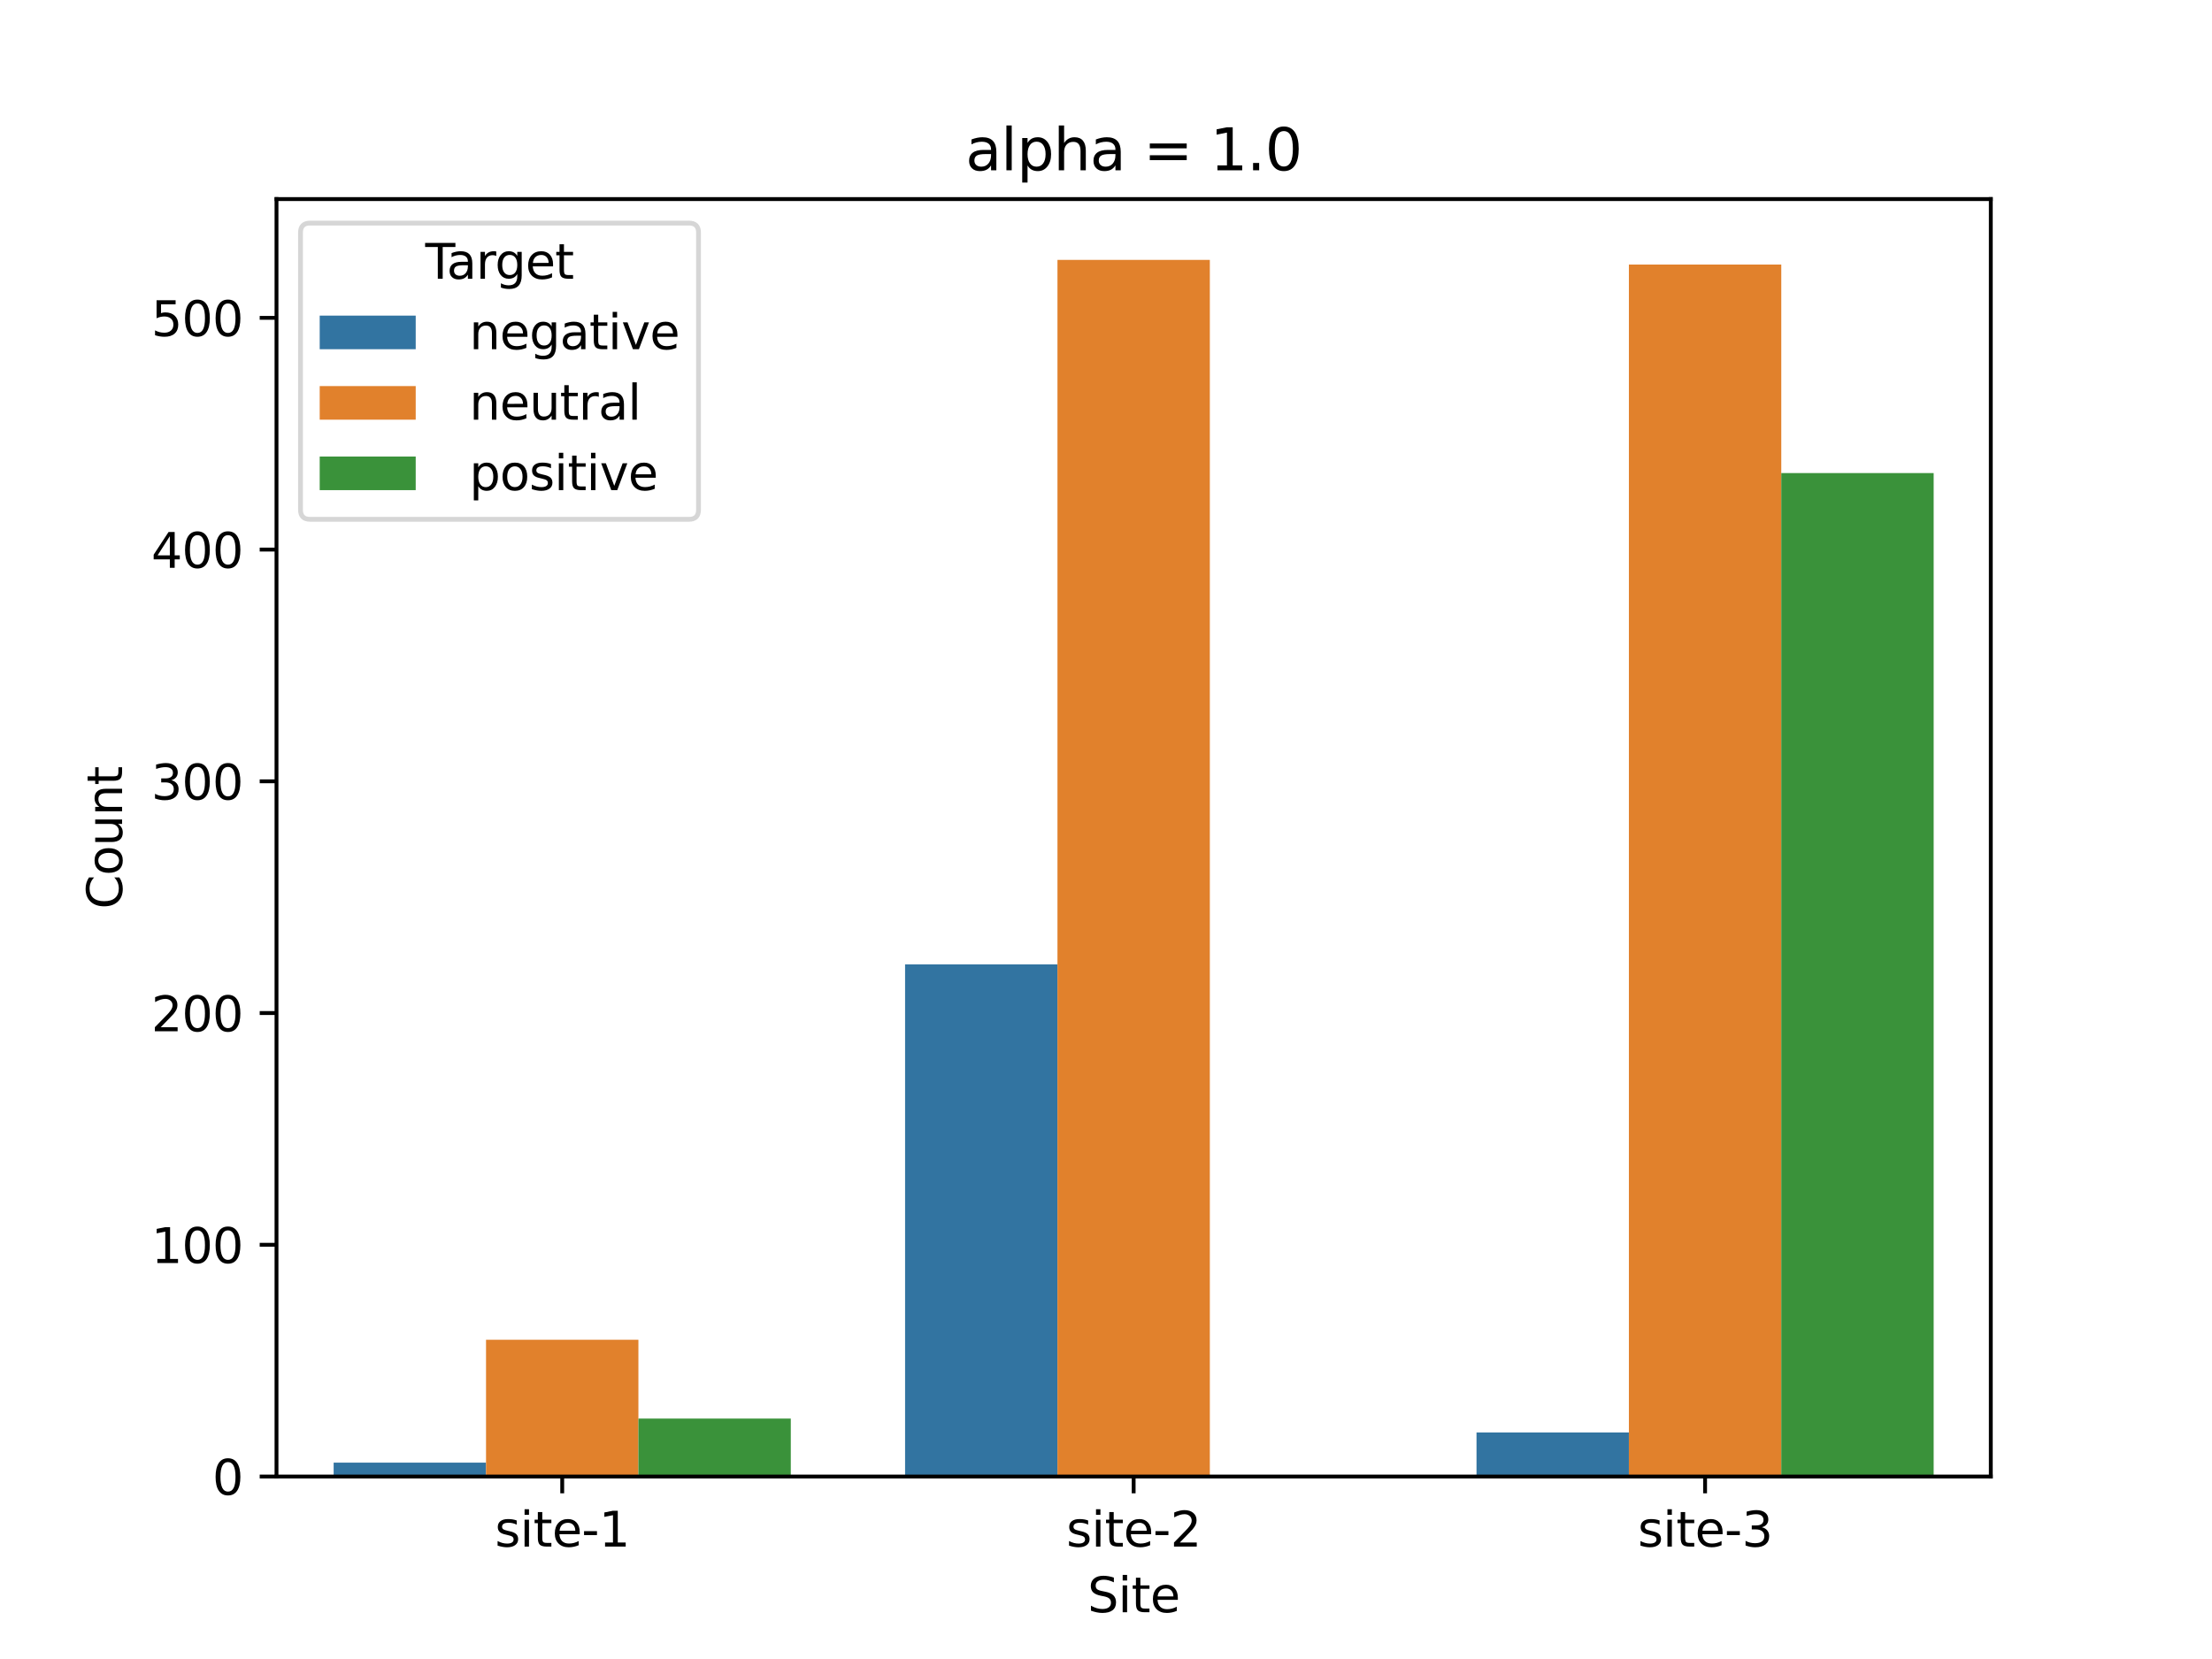<svg xmlns="http://www.w3.org/2000/svg" xmlns:xlink="http://www.w3.org/1999/xlink" width="614.4" height="460.8" version="1.1" viewBox="0 0 460.8 345.6"><defs><style type="text/css">*{stroke-linejoin:round;stroke-linecap:butt}</style></defs><g id="figure_1"><g id="patch_1"><path d="M 0 345.6 L 460.8 345.6 L 460.8 0 L 0 0 z" style="fill:#fff"/></g><g id="axes_1"><g id="patch_2"><path d="M 57.6 307.584 L 414.72 307.584 L 414.72 41.472 L 57.6 41.472 z" style="fill:#fff"/></g><g id="patch_3"><path d="M 69.504 307.584 L 101.248 307.584 L 101.248 304.688 L 69.504 304.688 z" clip-path="url(#p6d552bbbd8)" style="fill:#3274a1"/></g><g id="patch_4"><path d="M 188.544 307.584 L 220.288 307.584 L 220.288 200.898 L 188.544 200.898 z" clip-path="url(#p6d552bbbd8)" style="fill:#3274a1"/></g><g id="patch_5"><path d="M 307.584 307.584 L 339.328 307.584 L 339.328 298.412 L 307.584 298.412 z" clip-path="url(#p6d552bbbd8)" style="fill:#3274a1"/></g><g id="patch_6"><path d="M 101.248 307.584 L 132.992 307.584 L 132.992 279.102 L 101.248 279.102 z" clip-path="url(#p6d552bbbd8)" style="fill:#e1812c"/></g><g id="patch_7"><path d="M 220.288 307.584 L 252.032 307.584 L 252.032 54.144 L 220.288 54.144 z" clip-path="url(#p6d552bbbd8)" style="fill:#e1812c"/></g><g id="patch_8"><path d="M 339.328 307.584 L 371.072 307.584 L 371.072 55.109 L 339.328 55.109 z" clip-path="url(#p6d552bbbd8)" style="fill:#e1812c"/></g><g id="patch_9"><path d="M 132.992 307.584 L 164.736 307.584 L 164.736 295.515 L 132.992 295.515 z" clip-path="url(#p6d552bbbd8)" style="fill:#3a923a"/></g><g id="patch_10"><path d="M 0 0 z" clip-path="url(#p6d552bbbd8)" style="fill:#3a923a"/></g><g id="patch_11"><path d="M 371.072 307.584 L 402.816 307.584 L 402.816 98.556 L 371.072 98.556 z" clip-path="url(#p6d552bbbd8)" style="fill:#3a923a"/></g><g id="matplotlib.axis_1"><g id="xtick_1"><g id="line2d_1"><defs><path id="m761bd7ca34" d="M 0 0 L 0 3.5" style="stroke:#000;stroke-width:.8"/></defs><g><use x="117.12" y="307.584" xlink:href="#m761bd7ca34" style="stroke:#000;stroke-width:.8"/></g></g><g id="text_1"><g transform="translate(103.104 322.182) scale(0.1 -0.1)"><defs><path id="DejaVuSans-73" d="M 2834 3397 L 2834 2853 Q 2591 2978 2328 3040 Q 2066 3103 1784 3103 Q 1356 3103 1142 2972 Q 928 2841 928 2578 Q 928 2378 1081 2264 Q 1234 2150 1697 2047 L 1894 2003 Q 2506 1872 2764 1633 Q 3022 1394 3022 966 Q 3022 478 2636 193 Q 2250 -91 1575 -91 Q 1294 -91 989 -36 Q 684 19 347 128 L 347 722 Q 666 556 975 473 Q 1284 391 1588 391 Q 1994 391 2212 530 Q 2431 669 2431 922 Q 2431 1156 2273 1281 Q 2116 1406 1581 1522 L 1381 1569 Q 847 1681 609 1914 Q 372 2147 372 2553 Q 372 3047 722 3315 Q 1072 3584 1716 3584 Q 2034 3584 2315 3537 Q 2597 3491 2834 3397 z" transform="scale(0.016)"/><path id="DejaVuSans-69" d="M 603 3500 L 1178 3500 L 1178 0 L 603 0 L 603 3500 z M 603 4863 L 1178 4863 L 1178 4134 L 603 4134 L 603 4863 z" transform="scale(0.016)"/><path id="DejaVuSans-74" d="M 1172 4494 L 1172 3500 L 2356 3500 L 2356 3053 L 1172 3053 L 1172 1153 Q 1172 725 1289 603 Q 1406 481 1766 481 L 2356 481 L 2356 0 L 1766 0 Q 1100 0 847 248 Q 594 497 594 1153 L 594 3053 L 172 3053 L 172 3500 L 594 3500 L 594 4494 L 1172 4494 z" transform="scale(0.016)"/><path id="DejaVuSans-65" d="M 3597 1894 L 3597 1613 L 953 1613 Q 991 1019 1311 708 Q 1631 397 2203 397 Q 2534 397 2845 478 Q 3156 559 3463 722 L 3463 178 Q 3153 47 2828 -22 Q 2503 -91 2169 -91 Q 1331 -91 842 396 Q 353 884 353 1716 Q 353 2575 817 3079 Q 1281 3584 2069 3584 Q 2775 3584 3186 3129 Q 3597 2675 3597 1894 z M 3022 2063 Q 3016 2534 2758 2815 Q 2500 3097 2075 3097 Q 1594 3097 1305 2825 Q 1016 2553 972 2059 L 3022 2063 z" transform="scale(0.016)"/><path id="DejaVuSans-2d" d="M 313 2009 L 1997 2009 L 1997 1497 L 313 1497 L 313 2009 z" transform="scale(0.016)"/><path id="DejaVuSans-31" d="M 794 531 L 1825 531 L 1825 4091 L 703 3866 L 703 4441 L 1819 4666 L 2450 4666 L 2450 531 L 3481 531 L 3481 0 L 794 0 L 794 531 z" transform="scale(0.016)"/></defs><use xlink:href="#DejaVuSans-73"/><use x="52.1" xlink:href="#DejaVuSans-69"/><use x="79.883" xlink:href="#DejaVuSans-74"/><use x="119.092" xlink:href="#DejaVuSans-65"/><use x="180.615" xlink:href="#DejaVuSans-2d"/><use x="216.699" xlink:href="#DejaVuSans-31"/></g></g></g><g id="xtick_2"><g id="line2d_2"><g><use x="236.16" y="307.584" xlink:href="#m761bd7ca34" style="stroke:#000;stroke-width:.8"/></g></g><g id="text_2"><g transform="translate(222.144 322.182) scale(0.1 -0.1)"><defs><path id="DejaVuSans-32" d="M 1228 531 L 3431 531 L 3431 0 L 469 0 L 469 531 Q 828 903 1448 1529 Q 2069 2156 2228 2338 Q 2531 2678 2651 2914 Q 2772 3150 2772 3378 Q 2772 3750 2511 3984 Q 2250 4219 1831 4219 Q 1534 4219 1204 4116 Q 875 4013 500 3803 L 500 4441 Q 881 4594 1212 4672 Q 1544 4750 1819 4750 Q 2544 4750 2975 4387 Q 3406 4025 3406 3419 Q 3406 3131 3298 2873 Q 3191 2616 2906 2266 Q 2828 2175 2409 1742 Q 1991 1309 1228 531 z" transform="scale(0.016)"/></defs><use xlink:href="#DejaVuSans-73"/><use x="52.1" xlink:href="#DejaVuSans-69"/><use x="79.883" xlink:href="#DejaVuSans-74"/><use x="119.092" xlink:href="#DejaVuSans-65"/><use x="180.615" xlink:href="#DejaVuSans-2d"/><use x="216.699" xlink:href="#DejaVuSans-32"/></g></g></g><g id="xtick_3"><g id="line2d_3"><g><use x="355.2" y="307.584" xlink:href="#m761bd7ca34" style="stroke:#000;stroke-width:.8"/></g></g><g id="text_3"><g transform="translate(341.184 322.182) scale(0.1 -0.1)"><defs><path id="DejaVuSans-33" d="M 2597 2516 Q 3050 2419 3304 2112 Q 3559 1806 3559 1356 Q 3559 666 3084 287 Q 2609 -91 1734 -91 Q 1441 -91 1130 -33 Q 819 25 488 141 L 488 750 Q 750 597 1062 519 Q 1375 441 1716 441 Q 2309 441 2620 675 Q 2931 909 2931 1356 Q 2931 1769 2642 2001 Q 2353 2234 1838 2234 L 1294 2234 L 1294 2753 L 1863 2753 Q 2328 2753 2575 2939 Q 2822 3125 2822 3475 Q 2822 3834 2567 4026 Q 2313 4219 1838 4219 Q 1578 4219 1281 4162 Q 984 4106 628 3988 L 628 4550 Q 988 4650 1302 4700 Q 1616 4750 1894 4750 Q 2613 4750 3031 4423 Q 3450 4097 3450 3541 Q 3450 3153 3228 2886 Q 3006 2619 2597 2516 z" transform="scale(0.016)"/></defs><use xlink:href="#DejaVuSans-73"/><use x="52.1" xlink:href="#DejaVuSans-69"/><use x="79.883" xlink:href="#DejaVuSans-74"/><use x="119.092" xlink:href="#DejaVuSans-65"/><use x="180.615" xlink:href="#DejaVuSans-2d"/><use x="216.699" xlink:href="#DejaVuSans-33"/></g></g></g><g id="text_4"><g transform="translate(226.56 335.861) scale(0.1 -0.1)"><defs><path id="DejaVuSans-53" d="M 3425 4513 L 3425 3897 Q 3066 4069 2747 4153 Q 2428 4238 2131 4238 Q 1616 4238 1336 4038 Q 1056 3838 1056 3469 Q 1056 3159 1242 3001 Q 1428 2844 1947 2747 L 2328 2669 Q 3034 2534 3370 2195 Q 3706 1856 3706 1288 Q 3706 609 3251 259 Q 2797 -91 1919 -91 Q 1588 -91 1214 -16 Q 841 59 441 206 L 441 856 Q 825 641 1194 531 Q 1563 422 1919 422 Q 2459 422 2753 634 Q 3047 847 3047 1241 Q 3047 1584 2836 1778 Q 2625 1972 2144 2069 L 1759 2144 Q 1053 2284 737 2584 Q 422 2884 422 3419 Q 422 4038 858 4394 Q 1294 4750 2059 4750 Q 2388 4750 2728 4690 Q 3069 4631 3425 4513 z" transform="scale(0.016)"/></defs><use xlink:href="#DejaVuSans-53"/><use x="63.477" xlink:href="#DejaVuSans-69"/><use x="91.26" xlink:href="#DejaVuSans-74"/><use x="130.469" xlink:href="#DejaVuSans-65"/></g></g></g><g id="matplotlib.axis_2"><g id="ytick_1"><g id="line2d_4"><defs><path id="m3174158fe4" d="M 0 0 L -3.5 0" style="stroke:#000;stroke-width:.8"/></defs><g><use x="57.6" y="307.584" xlink:href="#m3174158fe4" style="stroke:#000;stroke-width:.8"/></g></g><g id="text_5"><g transform="translate(44.237 311.383) scale(0.1 -0.1)"><defs><path id="DejaVuSans-30" d="M 2034 4250 Q 1547 4250 1301 3770 Q 1056 3291 1056 2328 Q 1056 1369 1301 889 Q 1547 409 2034 409 Q 2525 409 2770 889 Q 3016 1369 3016 2328 Q 3016 3291 2770 3770 Q 2525 4250 2034 4250 z M 2034 4750 Q 2819 4750 3233 4129 Q 3647 3509 3647 2328 Q 3647 1150 3233 529 Q 2819 -91 2034 -91 Q 1250 -91 836 529 Q 422 1150 422 2328 Q 422 3509 836 4129 Q 1250 4750 2034 4750 z" transform="scale(0.016)"/></defs><use xlink:href="#DejaVuSans-30"/></g></g></g><g id="ytick_2"><g id="line2d_5"><g><use x="57.6" y="259.31" xlink:href="#m3174158fe4" style="stroke:#000;stroke-width:.8"/></g></g><g id="text_6"><g transform="translate(31.512 263.109) scale(0.1 -0.1)"><use xlink:href="#DejaVuSans-31"/><use x="63.623" xlink:href="#DejaVuSans-30"/><use x="127.246" xlink:href="#DejaVuSans-30"/></g></g></g><g id="ytick_3"><g id="line2d_6"><g><use x="57.6" y="211.035" xlink:href="#m3174158fe4" style="stroke:#000;stroke-width:.8"/></g></g><g id="text_7"><g transform="translate(31.512 214.835) scale(0.1 -0.1)"><use xlink:href="#DejaVuSans-32"/><use x="63.623" xlink:href="#DejaVuSans-30"/><use x="127.246" xlink:href="#DejaVuSans-30"/></g></g></g><g id="ytick_4"><g id="line2d_7"><g><use x="57.6" y="162.761" xlink:href="#m3174158fe4" style="stroke:#000;stroke-width:.8"/></g></g><g id="text_8"><g transform="translate(31.512 166.56) scale(0.1 -0.1)"><use xlink:href="#DejaVuSans-33"/><use x="63.623" xlink:href="#DejaVuSans-30"/><use x="127.246" xlink:href="#DejaVuSans-30"/></g></g></g><g id="ytick_5"><g id="line2d_8"><g><use x="57.6" y="114.487" xlink:href="#m3174158fe4" style="stroke:#000;stroke-width:.8"/></g></g><g id="text_9"><g transform="translate(31.512 118.286) scale(0.1 -0.1)"><defs><path id="DejaVuSans-34" d="M 2419 4116 L 825 1625 L 2419 1625 L 2419 4116 z M 2253 4666 L 3047 4666 L 3047 1625 L 3713 1625 L 3713 1100 L 3047 1100 L 3047 0 L 2419 0 L 2419 1100 L 313 1100 L 313 1709 L 2253 4666 z" transform="scale(0.016)"/></defs><use xlink:href="#DejaVuSans-34"/><use x="63.623" xlink:href="#DejaVuSans-30"/><use x="127.246" xlink:href="#DejaVuSans-30"/></g></g></g><g id="ytick_6"><g id="line2d_9"><g><use x="57.6" y="66.213" xlink:href="#m3174158fe4" style="stroke:#000;stroke-width:.8"/></g></g><g id="text_10"><g transform="translate(31.512 70.012) scale(0.1 -0.1)"><defs><path id="DejaVuSans-35" d="M 691 4666 L 3169 4666 L 3169 4134 L 1269 4134 L 1269 2991 Q 1406 3038 1543 3061 Q 1681 3084 1819 3084 Q 2600 3084 3056 2656 Q 3513 2228 3513 1497 Q 3513 744 3044 326 Q 2575 -91 1722 -91 Q 1428 -91 1123 -41 Q 819 9 494 109 L 494 744 Q 775 591 1075 516 Q 1375 441 1709 441 Q 2250 441 2565 725 Q 2881 1009 2881 1497 Q 2881 1984 2565 2268 Q 2250 2553 1709 2553 Q 1456 2553 1204 2497 Q 953 2441 691 2322 L 691 4666 z" transform="scale(0.016)"/></defs><use xlink:href="#DejaVuSans-35"/><use x="63.623" xlink:href="#DejaVuSans-30"/><use x="127.246" xlink:href="#DejaVuSans-30"/></g></g></g><g id="text_11"><g transform="translate(25.433 189.376) rotate(-90) scale(0.1 -0.1)"><defs><path id="DejaVuSans-43" d="M 4122 4306 L 4122 3641 Q 3803 3938 3442 4084 Q 3081 4231 2675 4231 Q 1875 4231 1450 3742 Q 1025 3253 1025 2328 Q 1025 1406 1450 917 Q 1875 428 2675 428 Q 3081 428 3442 575 Q 3803 722 4122 1019 L 4122 359 Q 3791 134 3420 21 Q 3050 -91 2638 -91 Q 1578 -91 968 557 Q 359 1206 359 2328 Q 359 3453 968 4101 Q 1578 4750 2638 4750 Q 3056 4750 3426 4639 Q 3797 4528 4122 4306 z" transform="scale(0.016)"/><path id="DejaVuSans-6f" d="M 1959 3097 Q 1497 3097 1228 2736 Q 959 2375 959 1747 Q 959 1119 1226 758 Q 1494 397 1959 397 Q 2419 397 2687 759 Q 2956 1122 2956 1747 Q 2956 2369 2687 2733 Q 2419 3097 1959 3097 z M 1959 3584 Q 2709 3584 3137 3096 Q 3566 2609 3566 1747 Q 3566 888 3137 398 Q 2709 -91 1959 -91 Q 1206 -91 779 398 Q 353 888 353 1747 Q 353 2609 779 3096 Q 1206 3584 1959 3584 z" transform="scale(0.016)"/><path id="DejaVuSans-75" d="M 544 1381 L 544 3500 L 1119 3500 L 1119 1403 Q 1119 906 1312 657 Q 1506 409 1894 409 Q 2359 409 2629 706 Q 2900 1003 2900 1516 L 2900 3500 L 3475 3500 L 3475 0 L 2900 0 L 2900 538 Q 2691 219 2414 64 Q 2138 -91 1772 -91 Q 1169 -91 856 284 Q 544 659 544 1381 z M 1991 3584 L 1991 3584 z" transform="scale(0.016)"/><path id="DejaVuSans-6e" d="M 3513 2113 L 3513 0 L 2938 0 L 2938 2094 Q 2938 2591 2744 2837 Q 2550 3084 2163 3084 Q 1697 3084 1428 2787 Q 1159 2491 1159 1978 L 1159 0 L 581 0 L 581 3500 L 1159 3500 L 1159 2956 Q 1366 3272 1645 3428 Q 1925 3584 2291 3584 Q 2894 3584 3203 3211 Q 3513 2838 3513 2113 z" transform="scale(0.016)"/></defs><use xlink:href="#DejaVuSans-43"/><use x="69.824" xlink:href="#DejaVuSans-6f"/><use x="131.006" xlink:href="#DejaVuSans-75"/><use x="194.385" xlink:href="#DejaVuSans-6e"/><use x="257.764" xlink:href="#DejaVuSans-74"/></g></g></g><g id="line2d_10"><path clip-path="url(#p6d552bbbd8)" style="fill:none;stroke:#424242;stroke-width:2.7;stroke-linecap:square"/></g><g id="line2d_11"><path clip-path="url(#p6d552bbbd8)" style="fill:none;stroke:#424242;stroke-width:2.7;stroke-linecap:square"/></g><g id="line2d_12"><path clip-path="url(#p6d552bbbd8)" style="fill:none;stroke:#424242;stroke-width:2.7;stroke-linecap:square"/></g><g id="line2d_13"><path clip-path="url(#p6d552bbbd8)" style="fill:none;stroke:#424242;stroke-width:2.7;stroke-linecap:square"/></g><g id="line2d_14"><path clip-path="url(#p6d552bbbd8)" style="fill:none;stroke:#424242;stroke-width:2.7;stroke-linecap:square"/></g><g id="line2d_15"><path clip-path="url(#p6d552bbbd8)" style="fill:none;stroke:#424242;stroke-width:2.7;stroke-linecap:square"/></g><g id="line2d_16"><path clip-path="url(#p6d552bbbd8)" style="fill:none;stroke:#424242;stroke-width:2.7;stroke-linecap:square"/></g><g id="line2d_17"><path clip-path="url(#p6d552bbbd8)" style="fill:none;stroke:#424242;stroke-width:2.7;stroke-linecap:square"/></g><g id="line2d_18"><path clip-path="url(#p6d552bbbd8)" style="fill:none;stroke:#424242;stroke-width:2.7;stroke-linecap:square"/></g><g id="patch_12"><path d="M 57.6 307.584 L 57.6 41.472" style="fill:none;stroke:#000;stroke-width:.8;stroke-linejoin:miter;stroke-linecap:square"/></g><g id="patch_13"><path d="M 414.72 307.584 L 414.72 41.472" style="fill:none;stroke:#000;stroke-width:.8;stroke-linejoin:miter;stroke-linecap:square"/></g><g id="patch_14"><path d="M 57.6 307.584 L 414.72 307.584" style="fill:none;stroke:#000;stroke-width:.8;stroke-linejoin:miter;stroke-linecap:square"/></g><g id="patch_15"><path d="M 57.6 41.472 L 414.72 41.472" style="fill:none;stroke:#000;stroke-width:.8;stroke-linejoin:miter;stroke-linecap:square"/></g><g id="text_12"><g transform="translate(201.144 35.472) scale(0.12 -0.12)"><defs><path id="DejaVuSans-61" d="M 2194 1759 Q 1497 1759 1228 1600 Q 959 1441 959 1056 Q 959 750 1161 570 Q 1363 391 1709 391 Q 2188 391 2477 730 Q 2766 1069 2766 1631 L 2766 1759 L 2194 1759 z M 3341 1997 L 3341 0 L 2766 0 L 2766 531 Q 2569 213 2275 61 Q 1981 -91 1556 -91 Q 1019 -91 701 211 Q 384 513 384 1019 Q 384 1609 779 1909 Q 1175 2209 1959 2209 L 2766 2209 L 2766 2266 Q 2766 2663 2505 2880 Q 2244 3097 1772 3097 Q 1472 3097 1187 3025 Q 903 2953 641 2809 L 641 3341 Q 956 3463 1253 3523 Q 1550 3584 1831 3584 Q 2591 3584 2966 3190 Q 3341 2797 3341 1997 z" transform="scale(0.016)"/><path id="DejaVuSans-6c" d="M 603 4863 L 1178 4863 L 1178 0 L 603 0 L 603 4863 z" transform="scale(0.016)"/><path id="DejaVuSans-70" d="M 1159 525 L 1159 -1331 L 581 -1331 L 581 3500 L 1159 3500 L 1159 2969 Q 1341 3281 1617 3432 Q 1894 3584 2278 3584 Q 2916 3584 3314 3078 Q 3713 2572 3713 1747 Q 3713 922 3314 415 Q 2916 -91 2278 -91 Q 1894 -91 1617 61 Q 1341 213 1159 525 z M 3116 1747 Q 3116 2381 2855 2742 Q 2594 3103 2138 3103 Q 1681 3103 1420 2742 Q 1159 2381 1159 1747 Q 1159 1113 1420 752 Q 1681 391 2138 391 Q 2594 391 2855 752 Q 3116 1113 3116 1747 z" transform="scale(0.016)"/><path id="DejaVuSans-68" d="M 3513 2113 L 3513 0 L 2938 0 L 2938 2094 Q 2938 2591 2744 2837 Q 2550 3084 2163 3084 Q 1697 3084 1428 2787 Q 1159 2491 1159 1978 L 1159 0 L 581 0 L 581 4863 L 1159 4863 L 1159 2956 Q 1366 3272 1645 3428 Q 1925 3584 2291 3584 Q 2894 3584 3203 3211 Q 3513 2838 3513 2113 z" transform="scale(0.016)"/><path id="DejaVuSans-20" transform="scale(0.016)"/><path id="DejaVuSans-3d" d="M 678 2906 L 4684 2906 L 4684 2381 L 678 2381 L 678 2906 z M 678 1631 L 4684 1631 L 4684 1100 L 678 1100 L 678 1631 z" transform="scale(0.016)"/><path id="DejaVuSans-2e" d="M 684 794 L 1344 794 L 1344 0 L 684 0 L 684 794 z" transform="scale(0.016)"/></defs><use xlink:href="#DejaVuSans-61"/><use x="61.279" xlink:href="#DejaVuSans-6c"/><use x="89.063" xlink:href="#DejaVuSans-70"/><use x="152.539" xlink:href="#DejaVuSans-68"/><use x="215.918" xlink:href="#DejaVuSans-61"/><use x="277.197" xlink:href="#DejaVuSans-20"/><use x="308.984" xlink:href="#DejaVuSans-3d"/><use x="392.773" xlink:href="#DejaVuSans-20"/><use x="424.561" xlink:href="#DejaVuSans-31"/><use x="488.184" xlink:href="#DejaVuSans-2e"/><use x="519.971" xlink:href="#DejaVuSans-30"/></g></g><g id="legend_1"><g id="patch_16"><path d="M 64.6 108.184 L 143.516 108.184 Q 145.516 108.184 145.516 106.184 L 145.516 48.472 Q 145.516 46.472 143.516 46.472 L 64.6 46.472 Q 62.6 46.472 62.6 48.472 L 62.6 106.184 Q 62.6 108.184 64.6 108.184 z" style="fill:#fff;opacity:.8;stroke:#ccc;stroke-linejoin:miter"/></g><g id="text_13"><g transform="translate(88.586 58.07) scale(0.1 -0.1)"><defs><path id="DejaVuSans-54" d="M -19 4666 L 3928 4666 L 3928 4134 L 2272 4134 L 2272 0 L 1638 0 L 1638 4134 L -19 4134 L -19 4666 z" transform="scale(0.016)"/><path id="DejaVuSans-72" d="M 2631 2963 Q 2534 3019 2420 3045 Q 2306 3072 2169 3072 Q 1681 3072 1420 2755 Q 1159 2438 1159 1844 L 1159 0 L 581 0 L 581 3500 L 1159 3500 L 1159 2956 Q 1341 3275 1631 3429 Q 1922 3584 2338 3584 Q 2397 3584 2469 3576 Q 2541 3569 2628 3553 L 2631 2963 z" transform="scale(0.016)"/><path id="DejaVuSans-67" d="M 2906 1791 Q 2906 2416 2648 2759 Q 2391 3103 1925 3103 Q 1463 3103 1205 2759 Q 947 2416 947 1791 Q 947 1169 1205 825 Q 1463 481 1925 481 Q 2391 481 2648 825 Q 2906 1169 2906 1791 z M 3481 434 Q 3481 -459 3084 -895 Q 2688 -1331 1869 -1331 Q 1566 -1331 1297 -1286 Q 1028 -1241 775 -1147 L 775 -588 Q 1028 -725 1275 -790 Q 1522 -856 1778 -856 Q 2344 -856 2625 -561 Q 2906 -266 2906 331 L 2906 616 Q 2728 306 2450 153 Q 2172 0 1784 0 Q 1141 0 747 490 Q 353 981 353 1791 Q 353 2603 747 3093 Q 1141 3584 1784 3584 Q 2172 3584 2450 3431 Q 2728 3278 2906 2969 L 2906 3500 L 3481 3500 L 3481 434 z" transform="scale(0.016)"/></defs><use xlink:href="#DejaVuSans-54"/><use x="44.584" xlink:href="#DejaVuSans-61"/><use x="105.863" xlink:href="#DejaVuSans-72"/><use x="145.227" xlink:href="#DejaVuSans-67"/><use x="208.703" xlink:href="#DejaVuSans-65"/><use x="270.227" xlink:href="#DejaVuSans-74"/></g></g><g id="patch_17"><path d="M 66.6 72.749 L 86.6 72.749 L 86.6 65.749 L 66.6 65.749 z" style="fill:#3274a1"/></g><g id="text_14"><g transform="translate(94.6 72.749) scale(0.1 -0.1)"><defs><path id="DejaVuSans-76" d="M 191 3500 L 800 3500 L 1894 563 L 2988 3500 L 3597 3500 L 2284 0 L 1503 0 L 191 3500 z" transform="scale(0.016)"/></defs><use xlink:href="#DejaVuSans-20"/><use x="31.787" xlink:href="#DejaVuSans-6e"/><use x="95.166" xlink:href="#DejaVuSans-65"/><use x="156.689" xlink:href="#DejaVuSans-67"/><use x="220.166" xlink:href="#DejaVuSans-61"/><use x="281.445" xlink:href="#DejaVuSans-74"/><use x="320.654" xlink:href="#DejaVuSans-69"/><use x="348.438" xlink:href="#DejaVuSans-76"/><use x="407.617" xlink:href="#DejaVuSans-65"/></g></g><g id="patch_18"><path d="M 66.6 87.427 L 86.6 87.427 L 86.6 80.427 L 66.6 80.427 z" style="fill:#e1812c"/></g><g id="text_15"><g transform="translate(94.6 87.427) scale(0.1 -0.1)"><use xlink:href="#DejaVuSans-20"/><use x="31.787" xlink:href="#DejaVuSans-6e"/><use x="95.166" xlink:href="#DejaVuSans-65"/><use x="156.689" xlink:href="#DejaVuSans-75"/><use x="220.068" xlink:href="#DejaVuSans-74"/><use x="259.277" xlink:href="#DejaVuSans-72"/><use x="300.391" xlink:href="#DejaVuSans-61"/><use x="361.67" xlink:href="#DejaVuSans-6c"/></g></g><g id="patch_19"><path d="M 66.6 102.105 L 86.6 102.105 L 86.6 95.105 L 66.6 95.105 z" style="fill:#3a923a"/></g><g id="text_16"><g transform="translate(94.6 102.105) scale(0.1 -0.1)"><use xlink:href="#DejaVuSans-20"/><use x="31.787" xlink:href="#DejaVuSans-70"/><use x="95.264" xlink:href="#DejaVuSans-6f"/><use x="156.445" xlink:href="#DejaVuSans-73"/><use x="208.545" xlink:href="#DejaVuSans-69"/><use x="236.328" xlink:href="#DejaVuSans-74"/><use x="275.537" xlink:href="#DejaVuSans-69"/><use x="303.32" xlink:href="#DejaVuSans-76"/><use x="362.5" xlink:href="#DejaVuSans-65"/></g></g></g></g></g><defs><clipPath id="p6d552bbbd8"><rect width="357.12" height="266.112" x="57.6" y="41.472"/></clipPath></defs></svg>
